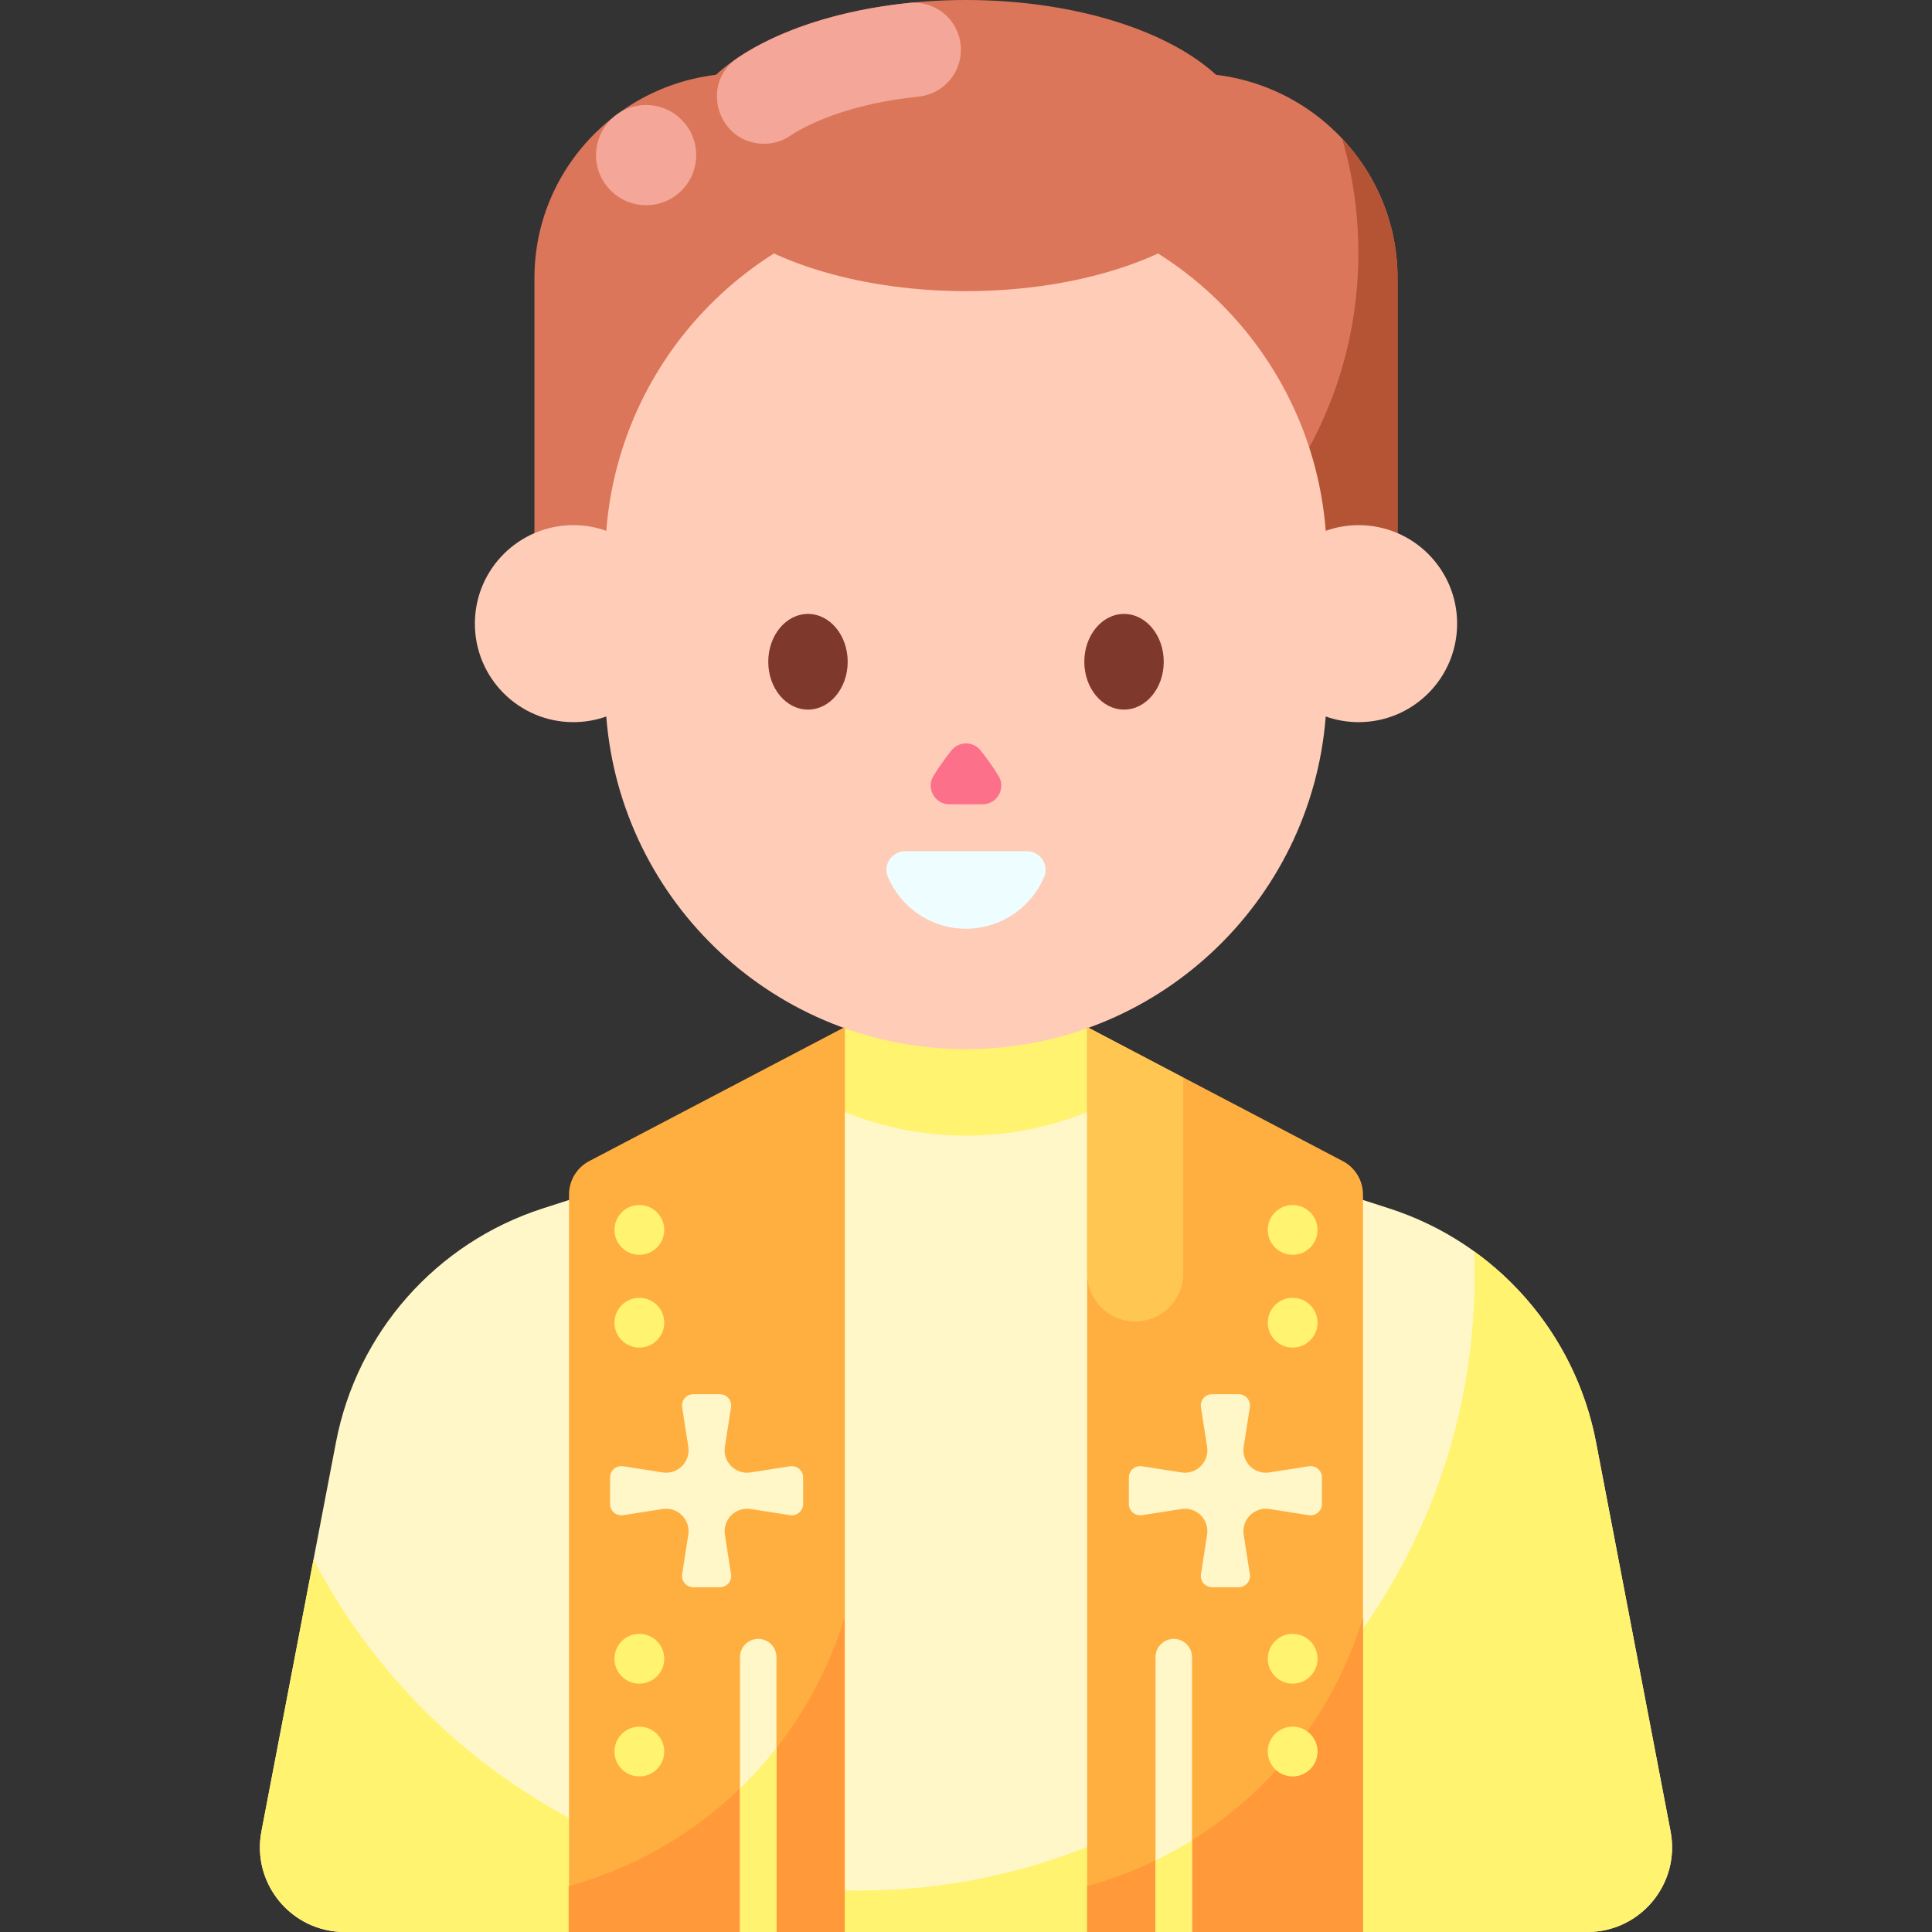 <svg id="Capa_1" enable-background="new 0 0 512 512" height="512" viewBox="0 0 512 512" width="512" xmlns="http://www.w3.org/2000/svg"><rect x="0" y="0" width="512" height="512" fill="#333333" stroke="none"/><g><g><g><g><path d="m420.671 512h-329.342c-14.092 0-24.699-12.832-22.048-26.673l19.759-103.129c5.577-29.111 26.587-52.862 54.799-61.95l112.161-36.132 112.161 36.132c28.212 9.088 49.222 32.84 54.799 61.95l19.759 103.129c2.651 13.841-7.956 26.673-22.048 26.673z" fill="#fff7c7"/><path d="m420.672 512h-329.344c-14.087 0-24.693-12.829-22.045-26.669l13.795-72.026c27.219 52.126 81.78 87.707 144.647 87.707 90.064 0 163.078-73.014 163.078-163.078 0-2.11-.045-4.209-.123-6.297 16.578 11.92 28.319 29.89 32.281 50.565l19.755 103.129c2.649 13.84-7.958 26.669-22.044 26.669z" fill="#fff370"/><path d="m223.893 246.121h64.214v60.498h-64.214z" fill="#fff7c7"/><path d="m288.107 246.121v48.582c-9.91 4.03-20.751 6.247-32.107 6.247s-22.197-2.218-32.107-6.247v-48.582z" fill="#fff370"/><g><path d="m196.301 19.438c-29.922 0-54.517 24.052-54.669 53.973-.001.197-.002.395-.002.592v91.24h228.74v-91.24c0-.198 0-.395-.001-.592-.152-29.921-24.748-53.973-54.669-53.973z" fill="#db765a"/><path d="m370.369 73.414v91.829h-72.918c36.944-17.252 62.532-54.726 62.532-98.187 0-10.535-1.499-20.721-4.308-30.347 9.047 9.617 14.615 22.501 14.694 36.705z" fill="#b55434"/><path d="m125.846 165.274c0 14.417 11.687 26.104 26.104 26.104 3.058 0 5.991-.531 8.718-1.497 3.831 49.319 45.029 88.149 95.332 88.149s91.501-38.83 95.332-88.149c2.727.966 5.66 1.497 8.718 1.497 14.417 0 26.104-11.687 26.104-26.104 0-14.417-11.687-26.104-26.104-26.104-3.058 0-5.991.531-8.718 1.497-3.831-49.32-45.029-88.15-95.332-88.15s-91.501 38.83-95.332 88.149c-2.727-.966-5.66-1.497-8.718-1.497-14.417.001-26.104 11.688-26.104 26.105z" fill="#ffccb7"/><path d="m247.349 205.683c1.441-2.401 3.215-4.813 4.781-6.794 1.972-2.495 5.77-2.495 7.742 0 1.566 1.981 3.34 4.393 4.781 6.794 1.971 3.284-.439 7.463-4.269 7.463h-8.765c-3.832 0-6.241-4.179-4.27-7.463z" fill="#fc708a"/><g fill="#7f392c"><ellipse cx="214.122" cy="175.375" rx="10.525" ry="12.678"/><ellipse cx="297.878" cy="175.375" rx="10.525" ry="12.678"/></g><path d="m239.878 225.574c-3.506 0-5.96 3.569-4.597 6.799 3.408 8.079 11.4 13.749 20.719 13.749s17.311-5.671 20.719-13.749c1.363-3.23-1.092-6.799-4.597-6.799z" fill="#eefdff"/></g></g></g><g><path d="m223.893 272.176-67.739 35.526c-3.291 1.726-5.353 5.136-5.353 8.852v195.446h73.092z" fill="#ffaf40"/><path d="m288.107 272.176 67.739 35.526c3.291 1.726 5.353 5.136 5.353 8.852v195.446h-73.092z" fill="#ffaf40"/><g fill="#ff993a"><path d="m361.203 428.627v83.373h-73.098v-12.155c34.945-9.565 62.663-36.643 73.098-71.218z"/><path d="m223.804 428.627v83.373h-73.098v-12.155c34.945-9.565 62.663-36.643 73.098-71.218z"/></g></g><g fill="#fff7c7"><path d="m346.865 388.578-10.471 1.633c-3.987.622-7.426-2.817-6.804-6.804l1.633-10.471c.284-1.818-1.123-3.461-2.963-3.461h-7.032c-1.84 0-3.246 1.642-2.963 3.461l1.633 10.471c.622 3.987-2.817 7.426-6.804 6.804l-10.471-1.633c-1.818-.284-3.461 1.123-3.461 2.963v7.032c0 1.84 1.642 3.246 3.461 2.963l10.471-1.633c3.987-.622 7.426 2.817 6.804 6.804l-1.633 10.471c-.284 1.818 1.123 3.461 2.963 3.461h7.032c1.84 0 3.246-1.642 2.963-3.461l-1.633-10.471c-.622-3.987 2.817-7.426 6.804-6.804l10.471 1.633c1.818.284 3.461-1.123 3.461-2.963v-7.032c0-1.84-1.642-3.246-3.461-2.963z"/><path d="m209.376 388.578-10.471 1.633c-3.987.622-7.426-2.817-6.804-6.804l1.633-10.471c.284-1.818-1.123-3.461-2.963-3.461h-7.032c-1.84 0-3.246 1.642-2.963 3.461l1.633 10.471c.622 3.987-2.817 7.426-6.804 6.804l-10.471-1.633c-1.818-.284-3.461 1.123-3.461 2.963v7.032c0 1.84 1.642 3.246 3.461 2.963l10.471-1.633c3.987-.622 7.426 2.817 6.804 6.804l-1.633 10.471c-.284 1.818 1.123 3.461 2.963 3.461h7.032c1.84 0 3.246-1.642 2.963-3.461l-1.633-10.471c-.622-3.987 2.817-7.426 6.804-6.804l10.471 1.633c1.818.284 3.461-1.123 3.461-2.963v-7.032c0-1.84-1.643-3.246-3.461-2.963z"/></g><g fill="#fff370"><g><circle cx="169.435" cy="350.529" r="6.596"/><circle cx="169.435" cy="325.937" r="6.596"/></g><g><circle cx="342.565" cy="350.529" r="6.596"/><circle cx="342.565" cy="325.937" r="6.596"/></g></g><g fill="#fff370"><g><circle cx="169.435" cy="464.177" r="6.596"/><circle cx="169.435" cy="439.585" r="6.596"/></g><g><circle cx="342.565" cy="464.177" r="6.596"/><circle cx="342.565" cy="439.585" r="6.596"/></g></g><ellipse cx="255.999" cy="38.576" fill="#db765a" rx="75.832" ry="38.576"/><path d="m209.268 36.079c5.959-3.988 17.534-8.77 34.094-10.459 6.391-.652 11.286-5.97 11.286-12.394v-.063c0-7.37-6.373-13.146-13.705-12.394-18.475 1.893-34.517 7.202-45.471 14.576-10.17 6.847-5.252 22.749 7.007 22.749 2.411-.001 4.785-.674 6.789-2.015z" fill="#f4a698"/><circle cx="171.228" cy="41.112" fill="#f4a698" r="13.277"/><g><path d="m205.772 439.152v72.848h-9.666v-72.848c0-2.669 2.159-4.828 4.828-4.828 1.329 0 2.549.54 3.419 1.409.879.88 1.419 2.08 1.419 3.419z" fill="#fff7c7"/><path d="m205.772 463.232v48.768h-9.666v-38.053c3.459-3.349 6.698-6.927 9.666-10.715z" fill="#fff370"/><path d="m315.893 439.152v72.848h-9.666v-72.848c0-2.669 2.169-4.828 4.838-4.828 1.329 0 2.539.54 3.418 1.409.871.88 1.41 2.08 1.41 3.419z" fill="#fff7c7"/><path d="m315.893 487.691v24.309h-9.666v-18.972c3.319-1.609 6.548-3.398 9.666-5.337z" fill="#fff370"/></g></g><path d="m300.84 350.192c7.032 0 12.733-5.701 12.733-12.733v-51.881l-25.466-13.402v65.283c0 7.032 5.701 12.733 12.733 12.733z" fill="#ffc751"/></g></svg>